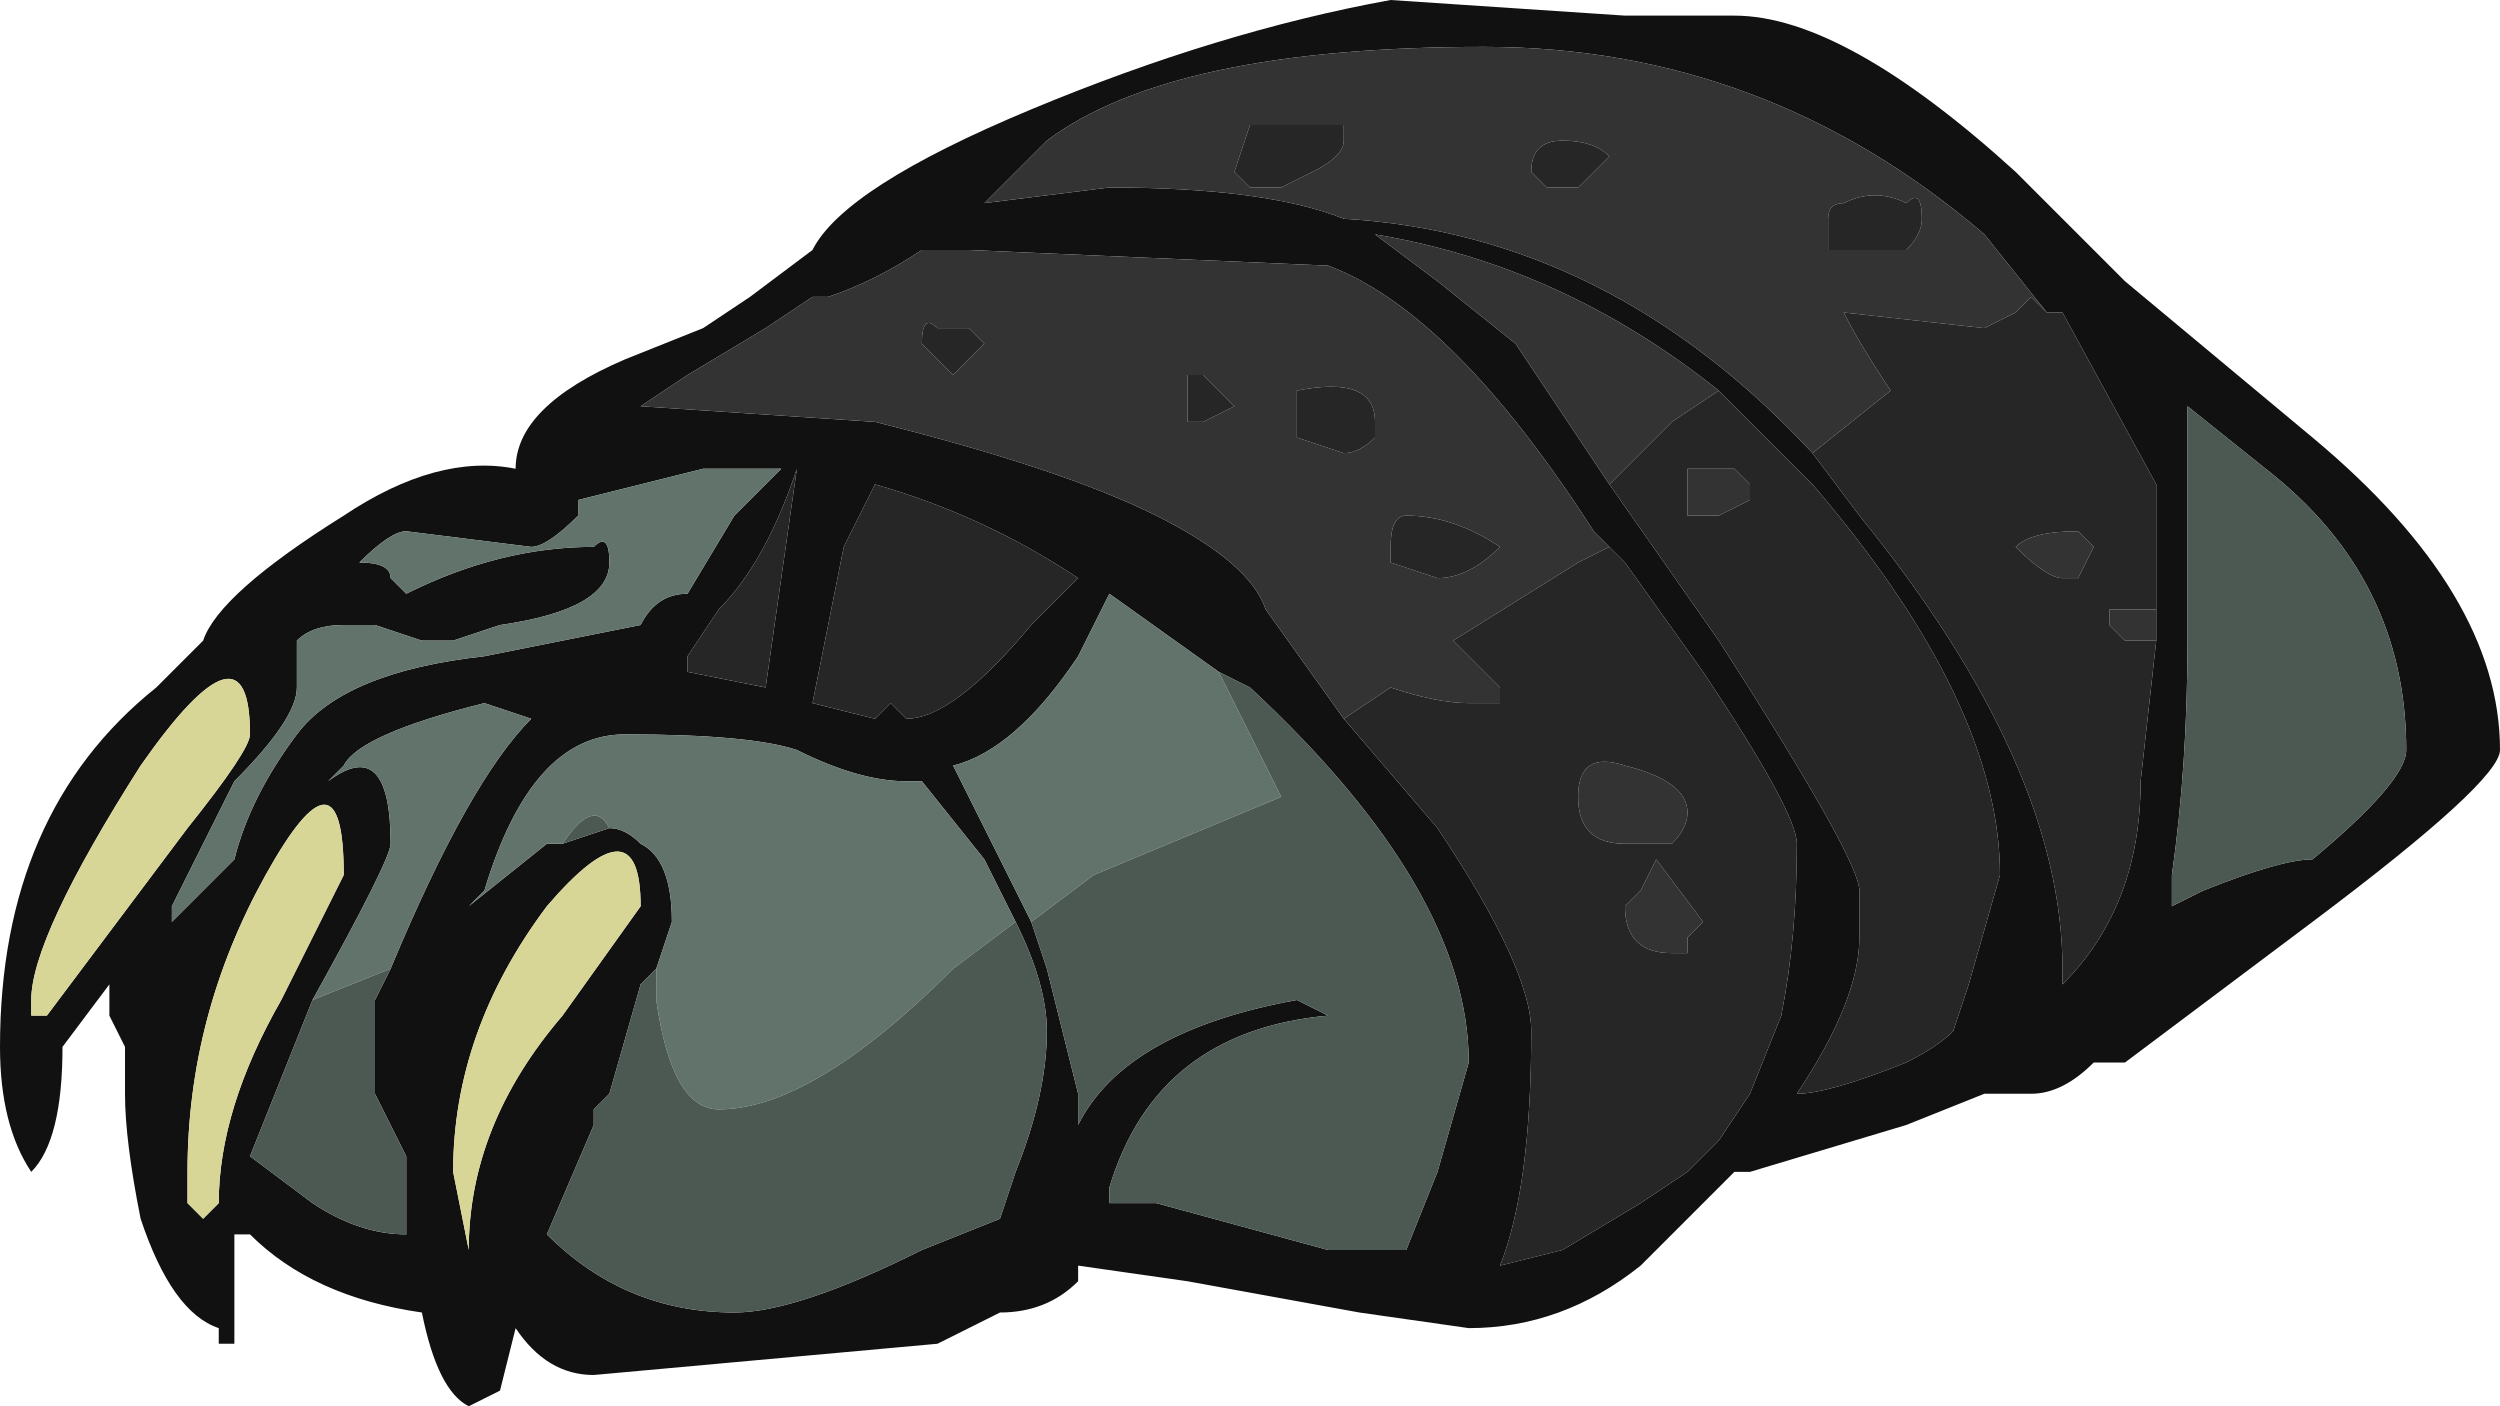 <?xml version="1.0" encoding="UTF-8" standalone="no"?>
<svg xmlns:ffdec="https://www.free-decompiler.com/flash" xmlns:xlink="http://www.w3.org/1999/xlink" ffdec:objectType="frame" height="31.5px" width="56.0px" xmlns="http://www.w3.org/2000/svg">
  <g transform="matrix(1.0, 0.0, 0.0, 1.0, 31.15, 27.65)">
    <use ffdec:characterId="143" height="4.5" transform="matrix(7.0, 0.0, 0.0, 7.0, -31.15, -27.65)" width="8.0" xlink:href="#shape0"/>
  </g>
  <defs>
    <g id="shape0" transform="matrix(1.0, 0.0, 0.0, 1.0, 4.45, 3.95)">
      <path d="M1.1 -3.9 Q1.45 -3.9 2.0 -3.4 L2.35 -3.05 2.95 -2.55 Q3.55 -2.05 3.55 -1.55 3.55 -1.45 2.95 -1.0 L2.35 -0.55 2.25 -0.55 Q2.15 -0.45 2.05 -0.45 L1.9 -0.45 1.65 -0.35 1.15 -0.2 1.1 -0.2 0.8 0.1 Q0.55 0.3 0.25 0.3 L-0.1 0.25 -0.65 0.15 -1.0 0.1 -1.0 0.15 Q-1.1 0.25 -1.25 0.25 L-1.45 0.35 -2.55 0.45 Q-2.7 0.45 -2.8 0.3 L-2.85 0.5 -2.95 0.55 Q-3.05 0.5 -3.1 0.25 -3.45 0.2 -3.65 0.0 L-3.7 0.0 -3.7 0.35 -3.75 0.35 -3.75 0.3 Q-3.9 0.25 -4.0 -0.05 -4.05 -0.3 -4.05 -0.45 L-4.05 -0.6 -4.1 -0.7 -4.1 -0.8 -4.25 -0.6 Q-4.25 -0.3 -4.35 -0.2 -4.45 -0.35 -4.45 -0.6 -4.45 -1.35 -3.95 -1.75 L-3.8 -1.9 Q-3.75 -2.05 -3.35 -2.3 -3.05 -2.5 -2.8 -2.45 -2.8 -2.65 -2.45 -2.8 L-2.2 -2.9 -2.05 -3.0 -1.85 -3.15 Q-1.75 -3.35 -1.15 -3.6 -0.55 -3.85 0.0 -3.95 L0.75 -3.9 1.1 -3.9 M2.1 -2.95 L1.9 -3.2 Q1.2 -3.8 0.3 -3.8 -0.7 -3.8 -1.1 -3.5 L-1.3 -3.3 -0.9 -3.35 Q-0.4 -3.35 -0.15 -3.25 0.7 -3.2 1.35 -2.5 L1.5 -2.3 Q2.15 -1.5 2.15 -0.85 L2.15 -0.8 Q2.4 -1.05 2.4 -1.45 L2.45 -1.9 2.45 -2.0 2.45 -2.4 2.15 -2.95 2.1 -2.95 M2.55 -2.65 L2.55 -1.9 Q2.55 -1.5 2.5 -1.15 L2.5 -1.05 2.6 -1.1 Q2.85 -1.2 2.95 -1.2 3.25 -1.45 3.25 -1.55 3.25 -2.1 2.8 -2.45 L2.55 -2.65 M1.05 -2.7 Q0.55 -3.1 -0.05 -3.2 L0.15 -3.05 0.4 -2.85 0.7 -2.4 1.05 -1.9 Q1.5 -1.2 1.5 -1.1 L1.5 -0.95 Q1.5 -0.75 1.3 -0.45 1.4 -0.45 1.65 -0.55 1.75 -0.6 1.8 -0.65 L1.85 -0.8 1.95 -1.15 Q1.95 -1.7 1.35 -2.4 L1.05 -2.7 M0.7 -2.2 L0.65 -2.25 Q0.2 -2.95 -0.2 -3.1 L-1.35 -3.15 -1.5 -3.15 Q-1.65 -3.05 -1.8 -3.0 L-1.85 -3.0 -2.0 -2.9 -2.25 -2.75 -2.4 -2.65 -1.65 -2.6 Q-1.05 -2.45 -0.75 -2.3 L-0.75 -2.3 Q-0.45 -2.15 -0.4 -2.0 L-0.15 -1.65 0.15 -1.3 Q0.45 -0.85 0.45 -0.65 0.45 -0.15 0.35 0.1 L0.55 0.05 0.8 -0.1 0.95 -0.2 1.05 -0.3 1.15 -0.45 1.25 -0.7 Q1.3 -0.95 1.3 -1.25 1.3 -1.35 1.0 -1.8 L0.75 -2.15 0.7 -2.2 M-1.15 -1.0 L-1.1 -0.85 -1.0 -0.45 -1.0 -0.35 Q-0.85 -0.65 -0.3 -0.75 L-0.2 -0.7 Q-0.75 -0.65 -0.9 -0.15 L-0.9 -0.1 -0.75 -0.1 -0.2 0.05 0.05 0.05 0.15 -0.2 0.25 -0.55 Q0.25 -1.1 -0.45 -1.75 L-0.55 -1.8 -0.9 -2.05 -1.0 -1.85 Q-1.2 -1.55 -1.4 -1.5 -1.3 -1.3 -1.15 -1.0 M-3.5 -1.75 Q-3.5 -1.65 -3.7 -1.45 L-3.9 -1.05 -3.9 -1.0 -3.7 -1.2 Q-3.65 -1.4 -3.5 -1.6 -3.35 -1.8 -2.9 -1.85 L-2.4 -1.95 Q-2.35 -2.05 -2.25 -2.05 L-2.1 -2.3 -1.95 -2.45 -2.2 -2.45 -2.6 -2.35 -2.6 -2.3 Q-2.7 -2.2 -2.75 -2.2 L-3.15 -2.25 Q-3.2 -2.25 -3.3 -2.15 -3.2 -2.15 -3.2 -2.1 L-3.15 -2.05 Q-2.85 -2.2 -2.55 -2.2 -2.5 -2.25 -2.5 -2.15 -2.5 -2.0 -2.85 -1.95 L-3.0 -1.9 -3.1 -1.9 -3.25 -1.95 -3.35 -1.95 Q-3.45 -1.95 -3.5 -1.9 -3.5 -1.85 -3.5 -1.75 M-4.35 -0.75 L-4.35 -0.7 -4.3 -0.7 -3.85 -1.3 Q-3.65 -1.55 -3.65 -1.6 -3.65 -2.0 -4.0 -1.5 -4.35 -0.95 -4.35 -0.75 M-3.2 -0.85 Q-2.95 -1.45 -2.75 -1.65 L-2.9 -1.7 Q-3.3 -1.6 -3.35 -1.5 L-3.4 -1.45 Q-3.2 -1.6 -3.2 -1.25 -3.2 -1.2 -3.45 -0.75 L-3.65 -0.25 -3.45 -0.1 Q-3.3 0.0 -3.15 0.0 L-3.15 -0.25 -3.25 -0.45 -3.25 -0.75 -3.2 -0.85 M-3.35 -1.15 Q-3.35 -1.6 -3.6 -1.15 -3.85 -0.7 -3.85 -0.2 L-3.85 -0.1 -3.8 -0.05 -3.75 -0.1 Q-3.75 -0.4 -3.55 -0.75 L-3.35 -1.15 M-1.2 -1.0 L-1.3 -1.2 -1.5 -1.45 -1.55 -1.45 Q-1.7 -1.45 -1.9 -1.55 -2.05 -1.6 -2.45 -1.6 -2.75 -1.6 -2.9 -1.1 L-2.95 -1.05 -2.7 -1.25 -2.65 -1.25 -2.5 -1.3 Q-2.45 -1.3 -2.4 -1.25 -2.3 -1.2 -2.3 -1.0 L-2.35 -0.85 -2.4 -0.8 -2.5 -0.45 -2.55 -0.4 -2.55 -0.35 -2.7 0.0 Q-2.45 0.25 -2.1 0.25 -1.9 0.25 -1.5 0.05 L-1.25 -0.05 -1.2 -0.2 Q-1.1 -0.45 -1.1 -0.65 -1.1 -0.8 -1.2 -1.0 M-1.0 -2.1 Q-1.3 -2.3 -1.65 -2.4 L-1.75 -2.2 -1.85 -1.7 -1.65 -1.65 -1.6 -1.7 -1.55 -1.65 Q-1.4 -1.65 -1.15 -1.95 L-1.0 -2.1 M-2.25 -1.8 L-2.0 -1.75 -1.9 -2.45 Q-2.0 -2.15 -2.15 -2.0 L-2.25 -1.85 -2.25 -1.8 M-2.4 -1.05 Q-2.4 -1.4 -2.7 -1.05 -3.0 -0.65 -3.0 -0.2 L-2.95 0.05 Q-2.95 -0.35 -2.65 -0.7 L-2.4 -1.05" fill="#111111" fill-rule="evenodd" stroke="none"/>
      <path d="M-1.15 -1.0 Q-1.3 -1.3 -1.4 -1.5 -1.2 -1.55 -1.0 -1.85 L-0.9 -2.05 -0.55 -1.8 -0.35 -1.4 -0.95 -1.15 -1.15 -1.0 M-3.5 -1.75 Q-3.5 -1.85 -3.5 -1.9 -3.45 -1.95 -3.35 -1.95 L-3.25 -1.95 -3.1 -1.9 -3.0 -1.9 -2.85 -1.95 Q-2.5 -2.0 -2.5 -2.15 -2.5 -2.25 -2.55 -2.2 -2.85 -2.2 -3.15 -2.05 L-3.2 -2.1 Q-3.2 -2.15 -3.3 -2.15 -3.2 -2.25 -3.15 -2.25 L-2.75 -2.2 Q-2.7 -2.2 -2.6 -2.3 L-2.6 -2.35 -2.2 -2.45 -1.95 -2.45 -2.1 -2.3 -2.25 -2.05 Q-2.35 -2.05 -2.4 -1.95 L-2.9 -1.85 Q-3.35 -1.8 -3.5 -1.6 -3.65 -1.4 -3.7 -1.2 L-3.9 -1.0 -3.9 -1.05 -3.7 -1.45 Q-3.5 -1.65 -3.5 -1.75 M-3.45 -0.75 Q-3.2 -1.2 -3.2 -1.25 -3.2 -1.6 -3.4 -1.45 L-3.35 -1.5 Q-3.3 -1.6 -2.9 -1.7 L-2.75 -1.65 Q-2.95 -1.45 -3.2 -0.85 L-3.45 -0.75 M-2.65 -1.25 L-2.7 -1.25 -2.95 -1.05 -2.9 -1.1 Q-2.75 -1.6 -2.45 -1.6 -2.05 -1.6 -1.9 -1.55 -1.7 -1.45 -1.55 -1.45 L-1.5 -1.45 -1.3 -1.2 -1.2 -1.0 -1.4 -0.85 Q-1.85 -0.4 -2.15 -0.4 -2.3 -0.4 -2.35 -0.75 L-2.35 -0.85 -2.3 -1.0 Q-2.3 -1.2 -2.4 -1.25 -2.45 -1.3 -2.5 -1.3 -2.55 -1.4 -2.65 -1.25" fill="#61736a" fill-rule="evenodd" stroke="none"/>
      <path d="M2.1 -2.95 L2.05 -3.0 2.0 -2.95 1.9 -2.9 1.45 -2.95 Q1.5 -2.85 1.6 -2.7 L1.35 -2.5 Q0.7 -3.2 -0.15 -3.25 -0.4 -3.35 -0.9 -3.35 L-1.3 -3.3 -1.1 -3.5 Q-0.7 -3.8 0.3 -3.8 1.2 -3.8 1.9 -3.2 L2.1 -2.95 M1.65 -3.3 Q1.55 -3.35 1.45 -3.3 1.4 -3.3 1.4 -3.25 L1.4 -3.15 1.65 -3.15 Q1.7 -3.2 1.7 -3.25 1.7 -3.35 1.65 -3.3 M2.45 -1.9 L2.35 -1.9 2.3 -1.95 2.3 -2.0 2.45 -2.0 2.45 -1.9 M2.0 -2.2 Q2.05 -2.25 2.2 -2.25 L2.25 -2.2 2.2 -2.1 2.15 -2.1 Q2.1 -2.1 2.0 -2.2 M0.7 -3.45 Q0.65 -3.5 0.55 -3.5 0.45 -3.5 0.45 -3.4 L0.5 -3.35 0.6 -3.35 0.7 -3.45 M0.7 -2.4 L0.4 -2.85 0.15 -3.05 -0.05 -3.2 Q0.55 -3.1 1.05 -2.7 L0.9 -2.6 0.7 -2.4 M0.7 -2.2 L0.6 -2.15 0.2 -1.9 0.35 -1.75 0.35 -1.7 0.25 -1.7 Q0.15 -1.7 0.0 -1.75 L-0.15 -1.65 -0.4 -2.0 Q-0.45 -2.15 -0.75 -2.3 L-0.75 -2.3 Q-1.05 -2.45 -1.65 -2.6 L-2.4 -2.65 -2.25 -2.75 -2.0 -2.9 -1.85 -3.0 -1.8 -3.0 Q-1.65 -3.05 -1.5 -3.15 L-1.35 -3.15 -0.2 -3.1 Q0.2 -2.95 0.65 -2.25 L0.7 -2.2 M0.35 -2.2 Q0.2 -2.3 0.05 -2.3 0.0 -2.3 0.0 -2.2 L0.0 -2.15 0.15 -2.1 Q0.25 -2.1 0.35 -2.2 M1.15 -2.35 L1.05 -2.3 0.95 -2.3 Q0.95 -2.35 0.95 -2.4 L0.95 -2.45 1.1 -2.45 1.15 -2.4 1.15 -2.35 M0.95 -1.35 Q0.95 -1.3 0.9 -1.25 L0.75 -1.25 Q0.6 -1.25 0.6 -1.4 0.6 -1.55 0.75 -1.5 0.95 -1.45 0.95 -1.35 M0.85 -1.2 L1.0 -1.0 0.95 -0.95 0.95 -0.9 0.9 -0.9 Q0.75 -0.9 0.75 -1.05 L0.8 -1.1 0.85 -1.2 M-0.15 -3.55 L-0.45 -3.55 -0.5 -3.4 -0.45 -3.35 -0.35 -3.35 -0.25 -3.4 Q-0.15 -3.45 -0.15 -3.5 L-0.15 -3.55 M-1.3 -2.85 L-1.35 -2.9 -1.45 -2.9 Q-1.5 -2.95 -1.5 -2.85 L-1.4 -2.75 -1.3 -2.85 M-0.65 -2.75 L-0.65 -2.6 -0.6 -2.6 -0.5 -2.65 -0.6 -2.75 -0.65 -2.75 M-0.05 -2.55 L-0.05 -2.6 Q-0.05 -2.75 -0.3 -2.7 L-0.3 -2.55 -0.15 -2.5 Q-0.1 -2.5 -0.05 -2.55" fill="#333333" fill-rule="evenodd" stroke="none"/>
      <path d="M1.65 -3.3 Q1.7 -3.35 1.7 -3.25 1.7 -3.2 1.65 -3.15 L1.4 -3.15 1.4 -3.25 Q1.4 -3.3 1.45 -3.3 1.55 -3.35 1.65 -3.3 M1.35 -2.5 L1.6 -2.7 Q1.5 -2.85 1.45 -2.95 L1.9 -2.9 2.0 -2.95 2.05 -3.0 2.1 -2.95 2.15 -2.95 2.45 -2.4 2.45 -2.0 2.3 -2.0 2.3 -1.95 2.35 -1.9 2.45 -1.9 2.4 -1.45 Q2.4 -1.05 2.15 -0.8 L2.15 -0.85 Q2.15 -1.5 1.5 -2.3 L1.35 -2.5 M2.0 -2.2 Q2.1 -2.1 2.15 -2.1 L2.2 -2.1 2.25 -2.2 2.2 -2.25 Q2.05 -2.25 2.0 -2.2 M0.7 -3.45 L0.6 -3.35 0.5 -3.35 0.45 -3.4 Q0.45 -3.5 0.55 -3.5 0.65 -3.5 0.7 -3.45 M0.7 -2.4 L0.9 -2.6 1.05 -2.7 1.35 -2.4 Q1.95 -1.7 1.95 -1.15 L1.85 -0.8 1.8 -0.65 Q1.75 -0.6 1.65 -0.55 1.4 -0.45 1.3 -0.45 1.5 -0.75 1.5 -0.95 L1.5 -1.1 Q1.5 -1.2 1.05 -1.9 L0.7 -2.4 M-0.15 -1.65 L0.0 -1.75 Q0.15 -1.7 0.25 -1.7 L0.35 -1.7 0.35 -1.75 0.2 -1.9 0.6 -2.15 0.7 -2.2 0.75 -2.15 1.0 -1.8 Q1.3 -1.35 1.3 -1.25 1.3 -0.95 1.25 -0.7 L1.15 -0.45 1.05 -0.3 0.95 -0.2 0.8 -0.1 0.55 0.05 0.35 0.1 Q0.45 -0.15 0.45 -0.65 0.45 -0.85 0.15 -1.3 L-0.15 -1.65 M0.35 -2.2 Q0.25 -2.1 0.15 -2.1 L0.0 -2.15 0.0 -2.2 Q0.0 -2.3 0.05 -2.3 0.2 -2.3 0.35 -2.2 M0.85 -1.2 L0.8 -1.1 0.75 -1.05 Q0.75 -0.9 0.9 -0.9 L0.95 -0.9 0.95 -0.95 1.0 -1.0 0.85 -1.2 M0.95 -1.35 Q0.95 -1.45 0.75 -1.5 0.6 -1.55 0.6 -1.4 0.6 -1.25 0.75 -1.25 L0.9 -1.25 Q0.95 -1.3 0.95 -1.35 M1.15 -2.35 L1.15 -2.4 1.1 -2.45 0.95 -2.45 0.95 -2.4 Q0.95 -2.35 0.95 -2.3 L1.05 -2.3 1.15 -2.35 M-0.15 -3.55 L-0.15 -3.5 Q-0.15 -3.45 -0.25 -3.4 L-0.35 -3.35 -0.45 -3.35 -0.5 -3.4 -0.45 -3.55 -0.15 -3.55 M-0.65 -2.75 L-0.6 -2.75 -0.5 -2.65 -0.6 -2.6 -0.65 -2.6 -0.65 -2.75 M-1.3 -2.85 L-1.4 -2.75 -1.5 -2.85 Q-1.5 -2.95 -1.45 -2.9 L-1.35 -2.9 -1.3 -2.85 M-1.0 -2.1 L-1.15 -1.95 Q-1.4 -1.65 -1.55 -1.65 L-1.6 -1.7 -1.65 -1.65 -1.85 -1.7 -1.75 -2.2 -1.65 -2.4 Q-1.3 -2.3 -1.0 -2.1 M-0.05 -2.55 Q-0.1 -2.5 -0.15 -2.5 L-0.3 -2.55 -0.3 -2.7 Q-0.05 -2.75 -0.05 -2.6 L-0.05 -2.55 M-2.25 -1.8 L-2.25 -1.85 -2.15 -2.0 Q-2.0 -2.15 -1.9 -2.45 L-2.0 -1.75 -2.25 -1.8" fill="#262626" fill-rule="evenodd" stroke="none"/>
      <path d="M2.55 -2.65 L2.8 -2.45 Q3.25 -2.1 3.25 -1.55 3.25 -1.45 2.95 -1.2 2.85 -1.2 2.6 -1.1 L2.5 -1.05 2.5 -1.15 Q2.55 -1.5 2.55 -1.9 L2.55 -2.65 M-0.55 -1.8 L-0.45 -1.75 Q0.25 -1.1 0.25 -0.55 L0.15 -0.2 0.05 0.05 -0.2 0.05 -0.75 -0.1 -0.9 -0.1 -0.9 -0.15 Q-0.75 -0.65 -0.2 -0.7 L-0.3 -0.75 Q-0.85 -0.65 -1.0 -0.35 L-1.0 -0.45 -1.1 -0.85 -1.15 -1.0 -0.95 -1.15 -0.35 -1.4 -0.55 -1.8 M-3.45 -0.75 L-3.2 -0.85 -3.25 -0.75 -3.25 -0.45 -3.15 -0.25 -3.15 0.0 Q-3.3 0.0 -3.45 -0.1 L-3.65 -0.25 -3.45 -0.75 M-2.65 -1.25 Q-2.55 -1.4 -2.5 -1.3 L-2.65 -1.25 M-2.35 -0.85 L-2.35 -0.75 Q-2.3 -0.4 -2.15 -0.4 -1.85 -0.4 -1.4 -0.85 L-1.2 -1.0 Q-1.1 -0.8 -1.1 -0.65 -1.1 -0.45 -1.2 -0.2 L-1.25 -0.05 -1.5 0.05 Q-1.9 0.25 -2.1 0.25 -2.45 0.25 -2.7 0.0 L-2.55 -0.35 -2.55 -0.4 -2.5 -0.45 -2.4 -0.8 -2.35 -0.85" fill="#4b5952" fill-rule="evenodd" stroke="none"/>
      <path d="M-4.35 -0.75 Q-4.35 -0.95 -4.0 -1.5 -3.65 -2.0 -3.65 -1.6 -3.65 -1.55 -3.85 -1.3 L-4.3 -0.7 -4.35 -0.7 -4.35 -0.75 M-3.35 -1.15 L-3.55 -0.75 Q-3.75 -0.4 -3.75 -0.1 L-3.8 -0.05 -3.85 -0.1 -3.85 -0.2 Q-3.85 -0.7 -3.6 -1.15 -3.35 -1.6 -3.35 -1.15 M-2.4 -1.05 L-2.65 -0.7 Q-2.95 -0.35 -2.95 0.05 L-3.0 -0.2 Q-3.0 -0.65 -2.7 -1.05 -2.4 -1.4 -2.4 -1.05" fill="#d8d696" fill-rule="evenodd" stroke="none"/>
    </g>
  </defs>
</svg>
